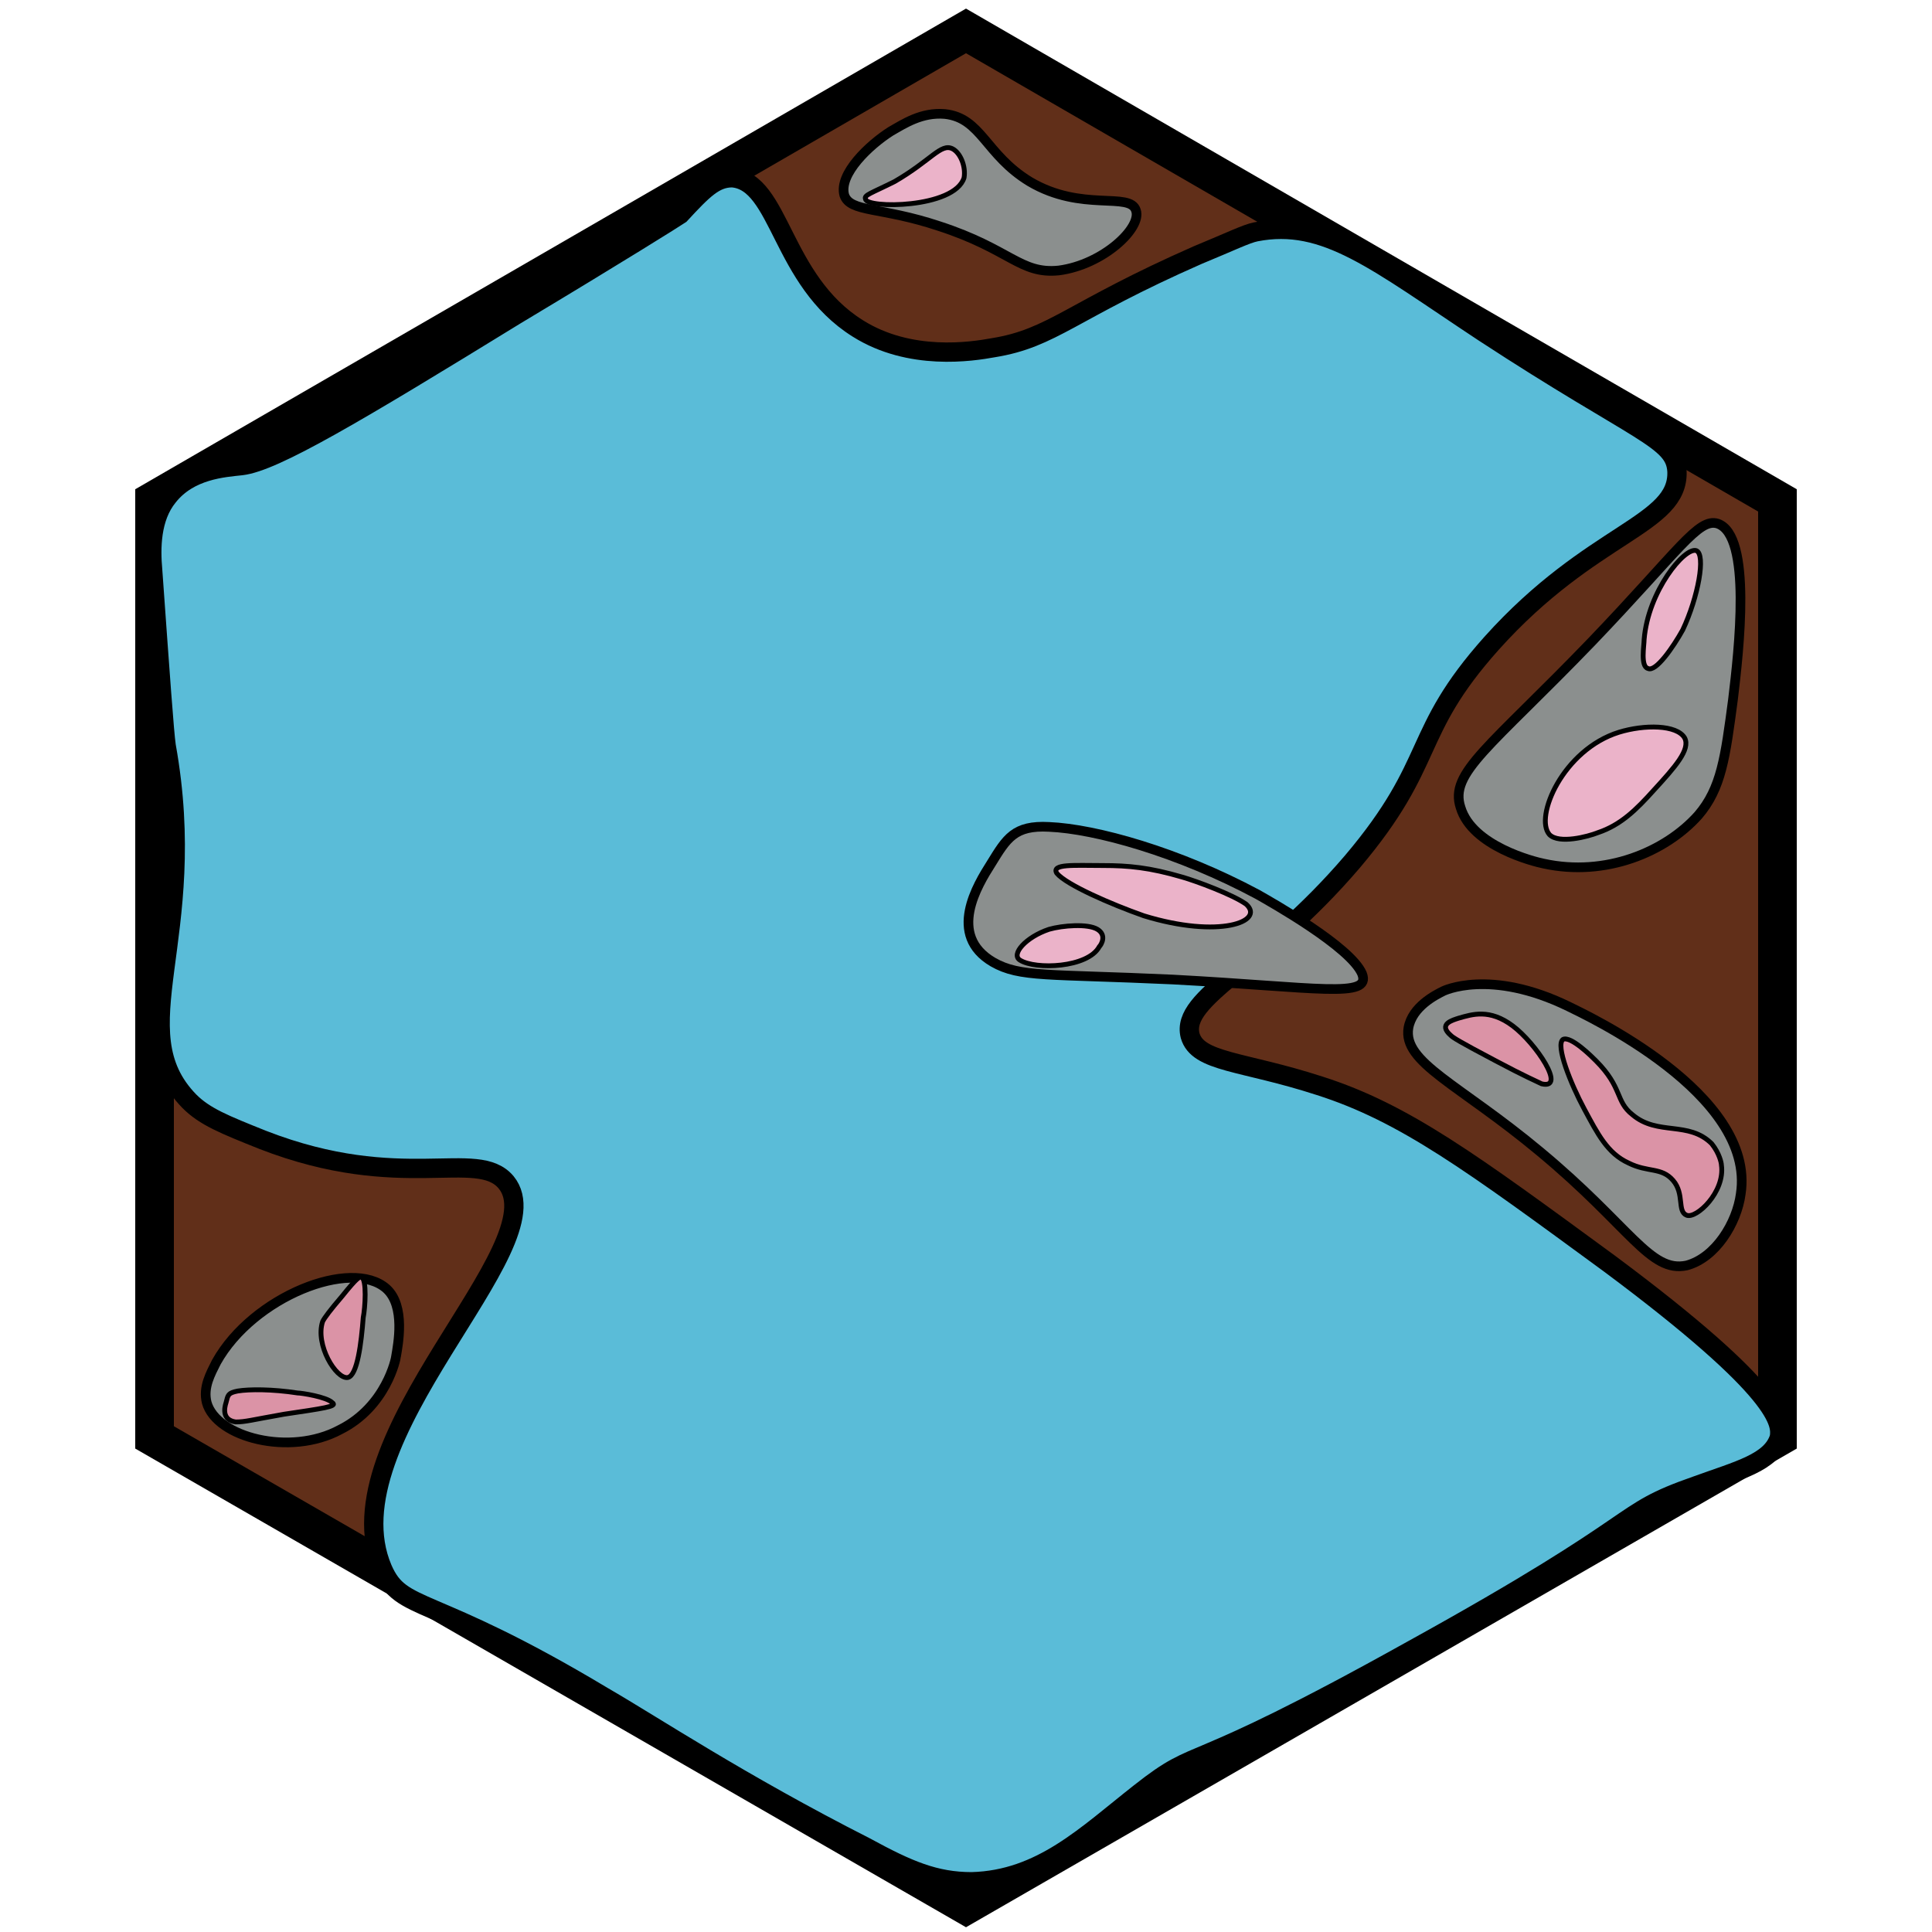 <?xml version="1.0" encoding="utf-8"?><!-- Generator: Adobe Illustrator 26.0.3, SVG Export Plug-In . SVG Version: 6.00 Build 0)  --><svg version="1.1" id="Ebene_1" xmlns="http://www.w3.org/2000/svg" xmlns:xlink="http://www.w3.org/1999/xlink" x="0px" y="0px"	 viewBox="0 0 100 100" style="enable-background:new 0 0 100 100;" xml:space="preserve"><style type="text/css">	.st0{fill:#612F19;stroke:#000000;stroke-width:2;stroke-miterlimit:10;}	.st1{fill:#5abcd8;stroke:#000000;stroke-miterlimit:10;}	.st2{fill:#8B8F8E;stroke:#000000;stroke-width:0.5;stroke-miterlimit:10;}	.st3{fill:#EBB3C9;stroke:#000000;stroke-width:0.25;stroke-miterlimit:10;}	.st4{fill:#8B8F8E;stroke:#000000;stroke-width:0.5;stroke-miterlimit:10;}	.st5{fill:#DB93A6;stroke:#000000;stroke-width:0.25;stroke-miterlimit:10;}	.st6{fill:#5abcd8;stroke:#000000;stroke-miterlimit:10;}</style><g id="Ebene_2_00000093860788734264317370000010671531211922489223_"></g><g id="Ebene_1_00000017510764199299988230000010460311392665681541_">	<polygon class="st0" points="8,25.9 50,1.6 92,25.9 92,74.4 50,98.6 8,74.4 	"/></g><path class="st1" d="M37.9,9.2c2.5,0.2,2.5,5.3,6.5,7.8c2.7,1.7,5.9,1.2,7,1c3.1-0.5,4-1.9,10.6-4.8c1.7-0.7,2.5-1.1,3-1.2	c3.6-0.7,6.2,1.5,11.8,5.2c8.1,5.3,9.9,5.5,10,7.2c0.1,2.8-4.4,3.1-9.6,8.9C73,38,74.4,39.4,70,44.6c-4.7,5.5-8.9,7-8.4,9	c0.4,1.4,2.7,1.3,6.7,2.6c4.4,1.4,7.9,4,15,9.2c9,6.7,8.9,8.3,8.8,9c-0.4,1.3-2.1,1.7-4.3,2.5c-4.3,1.5-2.2,1.6-14.7,8.5	c-12.2,6.8-10.8,4.8-14.1,7.4c-2.8,2.2-5.1,4.5-8.7,4.6c-1.9,0-3.3-0.6-5.5-1.8c-6.5-3.3-11-6.3-13.6-7.8c-9-5.4-10.4-4.3-11.4-6.6	c-2.9-6.8,9.1-16.7,6.4-20c-1.5-1.8-5.4,0.6-12.6-2.2c-2-0.8-3-1.2-3.8-2c-3.6-3.7,0.6-8.4-1.2-18.4c-0.1-0.7-0.3-3.5-0.7-9.1	c-0.1-1.1-0.1-2.7,0.8-3.8c1.1-1.4,2.9-1.5,3.8-1.6c1.7-0.2,5.9-2.7,14.2-7.8c5.5-3.3,8.2-5,8.5-5.2C36.4,9.8,37,9.2,37.9,9.2z"/><path class="st2" d="M87.9,42.2c-1.7,1.9-4.8,3.2-8,2.5c-0.5-0.1-3.7-0.9-4.3-2.9c-0.6-1.8,1.5-3.1,6.8-8.6c4.5-4.7,5.5-6.4,6.5-6.1	c1.8,0.6,1.1,6.6,0.8,9.1C89.3,39.2,89.1,40.8,87.9,42.2z"/><path class="st3" d="M85.6,40.9c-0.9,1-1.7,1.8-2.9,2.2c-0.5,0.2-2,0.6-2.5,0.1c-0.8-0.9,0.7-4.4,3.6-5.3c1.3-0.4,3-0.4,3.4,0.3	C87.5,38.8,86.7,39.7,85.6,40.9z"/><path class="st3" d="M87.1,32.6c-0.5,0.9-1.4,2.2-1.8,2c-0.4-0.1-0.2-1.2-0.2-1.5c0.2-2.5,2.1-4.8,2.7-4.6	C88.3,28.7,87.9,30.9,87.1,32.6z"/><path class="st2" d="M54.3,42.8c2.4,0.1,6.7,1.3,10.8,3.5c0.7,0.4,4.8,2.7,5.4,4.1c0.5,1.3-2.3,0.7-9.8,0.3	c-6.5-0.3-7.9-0.1-9.3-0.9c-2.4-1.4-0.8-4-0.1-5.1C52.1,43.4,52.5,42.7,54.3,42.8z"/><path class="st3" d="M57.1,44.8c1.3,0,2.4,0.1,4.1,0.6c0.7,0.2,2.6,0.9,3.3,1.4c1,0.9-1.4,1.8-5.3,0.6c-1.7-0.6-4-1.6-4.5-2.2	C54.4,44.7,55.6,44.8,57.1,44.8z"/><path class="st3" d="M54.3,48.1c0.7-0.2,2-0.3,2.5,0s0.2,0.8,0.1,0.9c-0.6,1.1-3.3,1.2-4.1,0.7C52.3,49.4,53.1,48.5,54.3,48.1z"/><path class="st2" d="M48.9,5.9C50.8,6.1,51,8,53.3,9.4c2.7,1.6,5.2,0.5,5.5,1.5c0.3,0.9-1.7,2.8-4,3.1c-2,0.2-2.5-1.1-6.2-2.3	c-3-1-4.6-0.7-4.9-1.6C43.4,9,45,7.5,46.1,6.8C46.8,6.4,47.7,5.8,48.9,5.9z"/><path class="st3" d="M46.3,9.4c1.9-1.1,2.4-2,3-1.7c0.4,0.2,0.7,0.9,0.6,1.5c-0.5,1.6-5.1,1.6-5.1,1.1C44.7,10.1,45.1,10,46.3,9.4z"	/><path class="st4" d="M17.6,74c-2.6,1.4-6.4,0.4-6.9-1.4c-0.2-0.8,0.2-1.5,0.5-2.1c1.9-3.4,7-5.4,8.8-3.8c1,0.9,0.6,2.9,0.5,3.5	C20.5,70.3,20,72.8,17.6,74z"/><path class="st5" d="M12.3,72c0.6-0.1,1.8-0.1,3.1,0.1c0.2,0,1.5,0.2,1.8,0.5c0.3,0.2-0.5,0.3-2.5,0.6c-1.7,0.3-2,0.4-2.5,0.4	c-0.7-0.1-0.6-0.7-0.5-1C11.8,72.2,11.8,72.1,12.3,72z"/><path class="st5" d="M18.8,68.2c-0.1,1.3-0.3,3-0.8,3.1c-0.6,0.1-1.7-1.7-1.3-2.9c0.1-0.2,0.4-0.6,1-1.3c0.8-1,0.9-1,1-1	C19,66.2,18.9,67.7,18.8,68.2z"/><path class="st2" d="M45.8,66.3"/><path class="st4" d="M-35.6,5.2"/><path class="st6" d="M-52.1,58.8"/><path class="st6" d="M54.9,41.6"/><path class="st6" d="M-32.6,87.1"/><path class="st4" d="M81.2,52.1c0.8,0.4,9.7,4.5,8.9,9.7c-0.2,1.5-1.3,3.3-2.8,3.7c-1.9,0.4-2.9-2-7.6-5.9c-4.2-3.5-7.1-4.6-6.8-6.4	c0.2-1.1,1.4-1.7,1.8-1.9C74.7,51.3,77.1,50.1,81.2,52.1z"/><path class="st5" d="M86.6,61.1c-0.6-0.7-1.3-0.4-2.3-0.9c-1.1-0.5-1.6-1.5-2.3-2.8c-0.7-1.3-1.5-3.3-1.1-3.6	c0.4-0.2,1.5,0.9,1.7,1.1c1.4,1.4,1,2.1,1.9,2.8c1.3,1.1,2.9,0.3,4.1,1.5c0.4,0.5,0.5,1,0.5,1.1c0.2,1.4-1.3,2.8-1.8,2.6	C86.8,62.7,87.2,61.8,86.6,61.1z"/><path class="st5" d="M75.5,52.7c0.7-0.2,1.6-0.5,2.8,0.4c1.2,0.9,2.8,3.3,1.5,3c-0.2-0.1-0.9-0.4-2.4-1.2c-1.9-1-2.2-1.2-2.3-1.3	C74.4,53,75.2,52.8,75.5,52.7z"/></svg>
